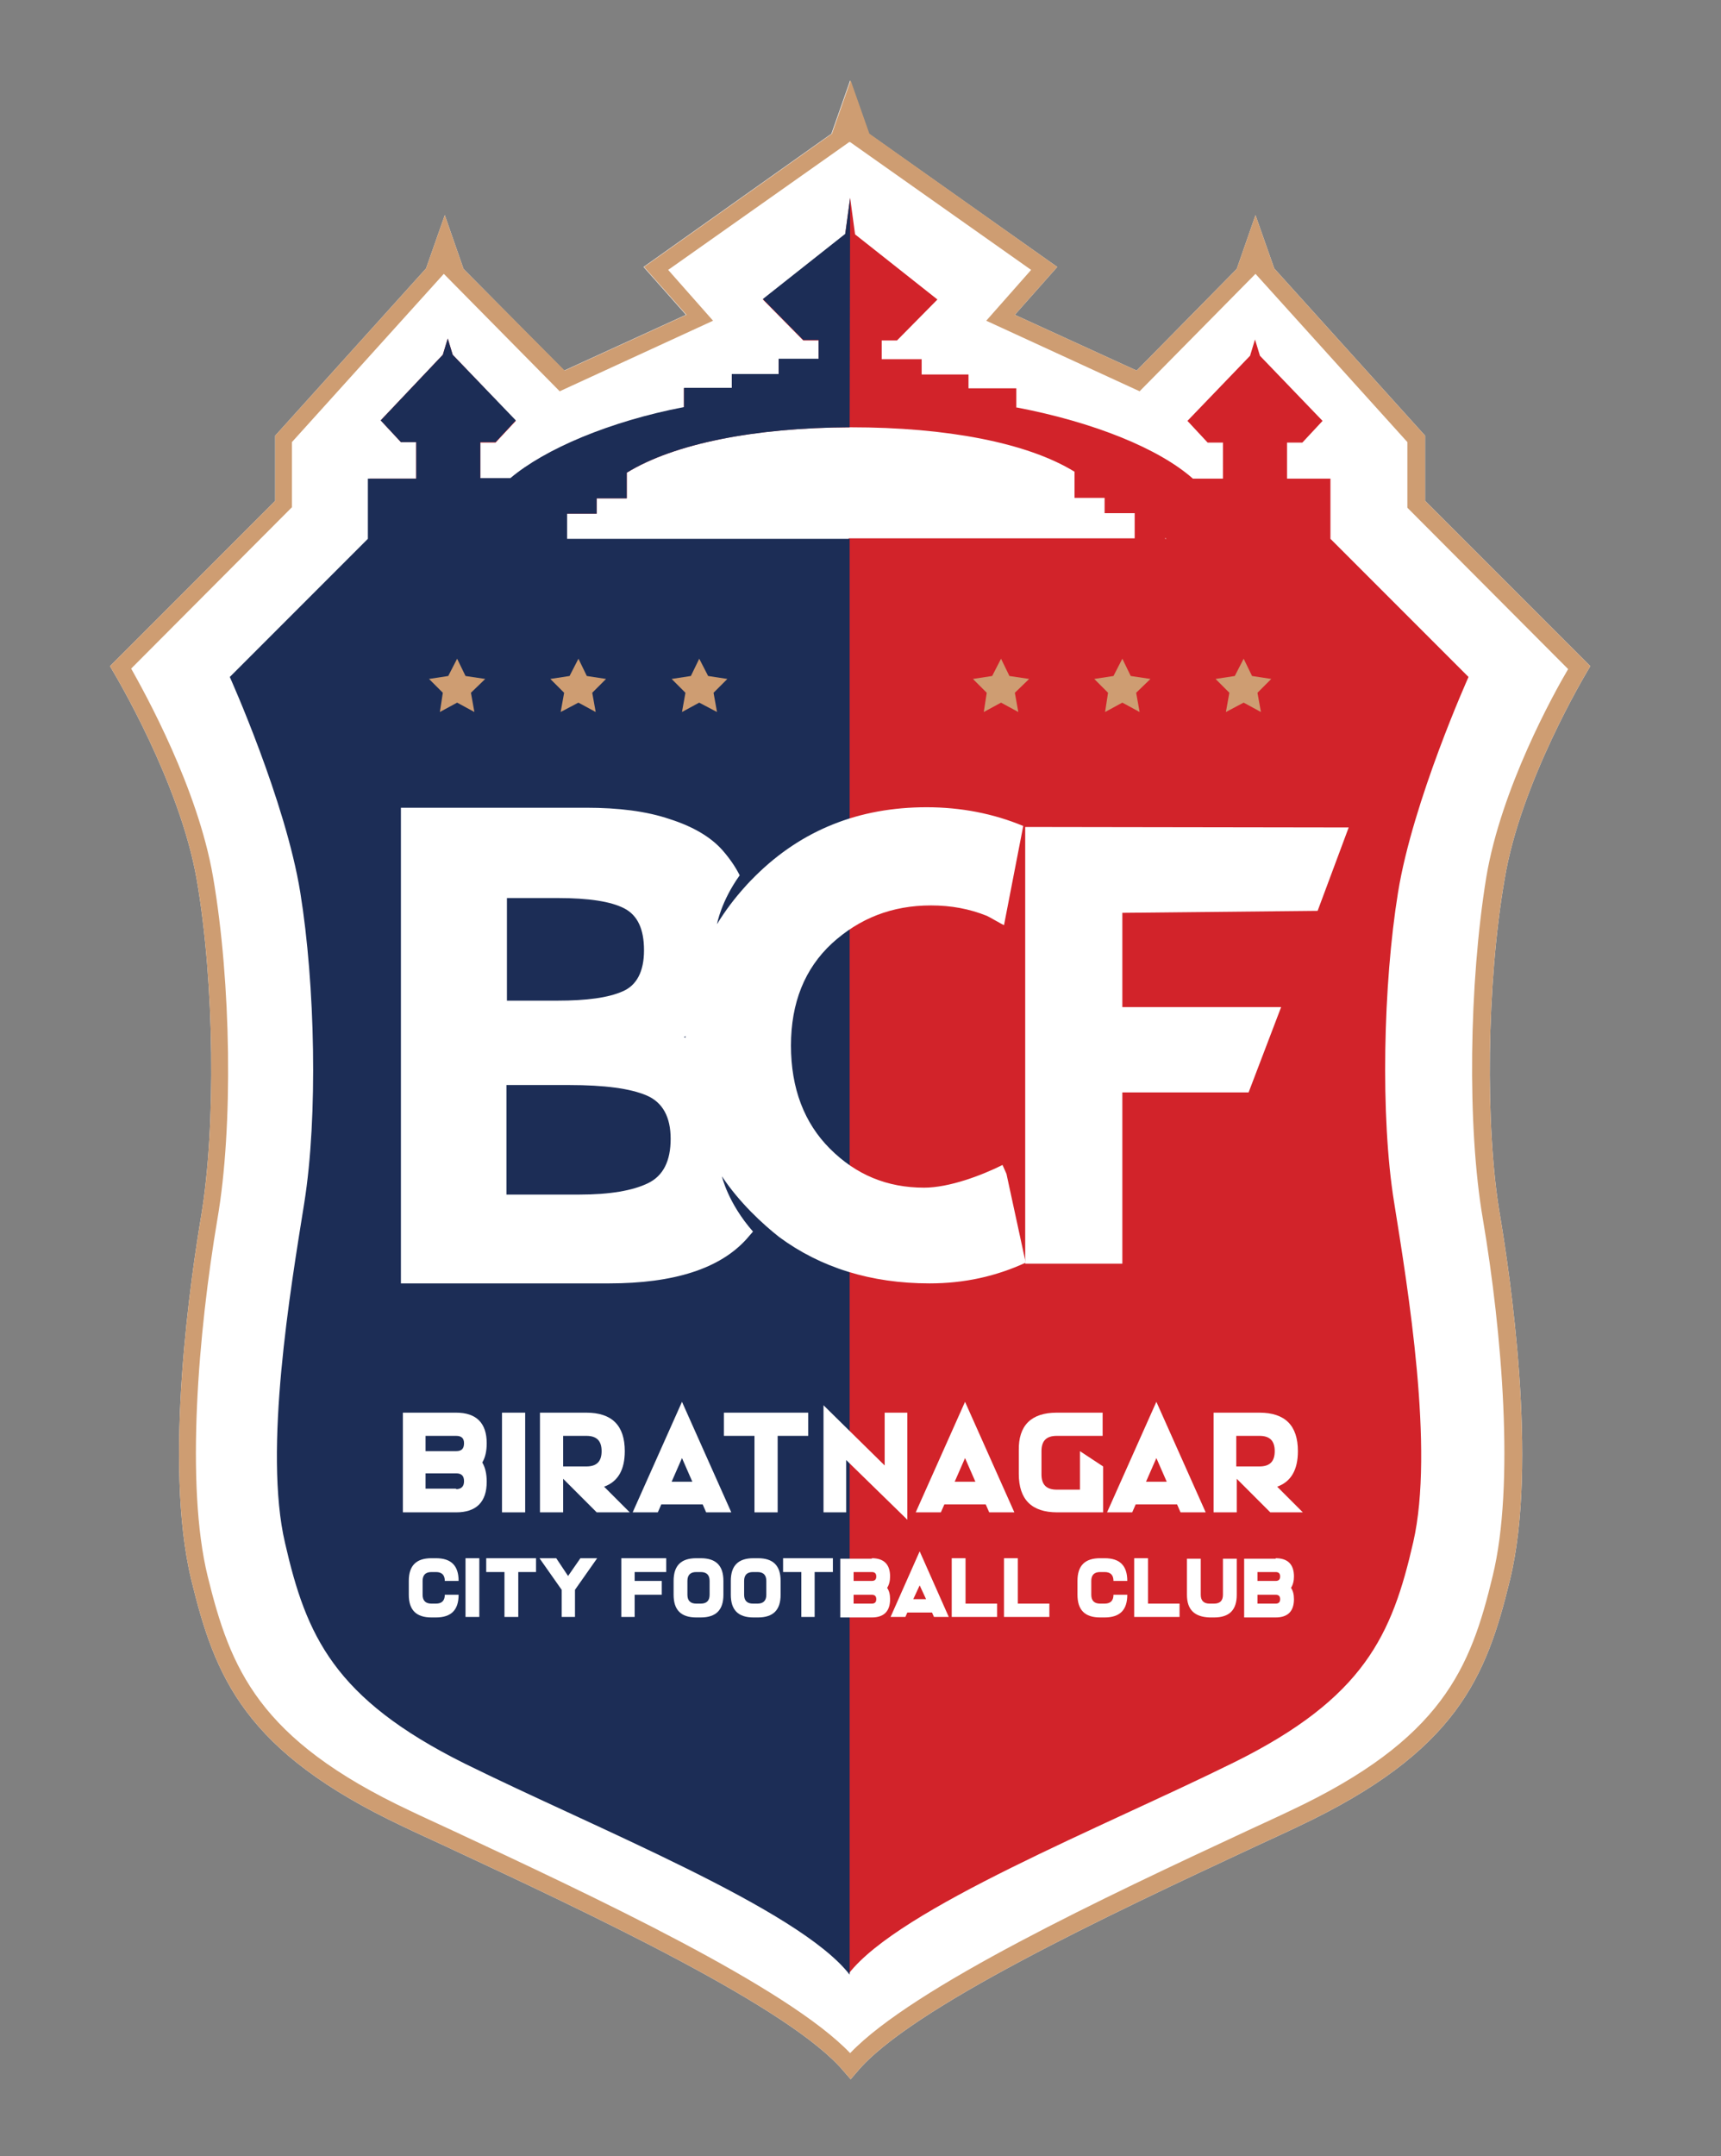 <?xml version="1.0" encoding="utf-8"?>
<!-- Generator: Adobe Illustrator 23.0.1, SVG Export Plug-In . SVG Version: 6.00 Build 0)  -->
<svg version="1.1" id="Layer_1" xmlns="http://www.w3.org/2000/svg" xmlns:xlink="http://www.w3.org/1999/xlink" x="0px" y="0px"
	 viewBox="0 0 349 437" enable-background="new 0 0 349 437" xml:space="preserve">
<rect x="0" y="0" width="349" height="437" fill="#808080" stroke="none"/>
<g>
	<defs>
		<rect id="SVGID_1_" x="-125" y="-201.9" width="595.3" height="841.9"/>
	</defs>
	<clipPath id="SVGID_2_">
		<use xlink:href="#SVGID_1_"  overflow="visible"/>
	</clipPath>
	<path clip-path="url(#SVGID_2_)" fill="#FFFFFF" d="M321.8,136.2l0.7-1.2L289,101.5V88.3l-30.6-33.9l-3.8-10.8l-3.8,10.9h0
		l-20.3,20.6l-24.7-11.3l8.6-9.7l-38.2-27l-3.8-10.8v-0.1l0,0l0,0v0.1l-3.8,10.8l-38.1,27l8.6,9.7l-24.7,11.3L94,54.5h0l-3.8-10.9
		l-3.8,10.8L55.8,88.3v13.2L22.3,135l0.7,1.2c0.1,0.2,13.5,22.4,16.9,42.1c3.6,20.8,3.9,50.1,0.9,68.1c-1.9,11.3-7.8,50-2,73.8
		c4.8,19.7,10.7,34.8,43,50c2.7,1.3,5.6,2.6,8.6,4c29.6,13.8,70.1,32.8,80.8,45.7l1.3,1.5v0l0,0l0,0v0l1.3-1.5
		c10.7-12.9,51.2-31.9,80.8-45.7c3-1.4,5.9-2.7,8.6-4c32.3-15.2,38.2-30.3,43-50c5.8-23.7-0.1-62.5-2-73.8
		c-3.1-18-2.7-47.3,0.9-68.1C308.3,158.6,321.7,136.4,321.8,136.2"/>
	<path clip-path="url(#SVGID_2_)" fill="#D2232A" d="M283.5,180.9c3-18.6,14.3-43.7,14.3-43.7l-28-28V97H261v-7.3h3.1l4.1-4.4
		l-12.7-13.2h0l-1-3.3l-1,3.3h0l-12.7,13.2l4.1,4.4h3.1V97h-6.1c-6.9-6.1-20-11.4-35.6-14.4c-0.1,0-0.1,0-0.2,0v-3.9h-9.7v-2.8h-9.5
		v-3.1h-8.1V69h3.1l8.2-8.3l-16.7-13.2h0l-1-7.4l-1,7.4h0l-16.7,13.2l8.2,8.3h3.1v3.8h-8.1v3.1h-9.5v2.8h-9.7v3.9
		c-15.1,2.9-28.2,8.5-35.2,14.4h-6.1v-7.3h3.1l4.1-4.4L91.8,71.9h0l-1-3.3l-1,3.3h0L77.2,85.2l4.1,4.4h3.1V97H75v12.2h33.8h0.1h6
		v-5.1h6.1V101h6.1v-5.2c9.6-5.9,26.1-9.2,45.5-9.2c19.3,0,35.7,3.1,45.3,9v5.3h6.1v3.1h6.1v5.1h-58v290.9
		c10.3-13.3,51.6-29.7,78.1-42.8c26.5-13.1,32.1-25.9,36.4-44.7c4.3-18.8-1.1-51.4-3.9-68.9C279.9,226.3,280.5,199.4,283.5,180.9
		 M236.3,109.2V109c0.1,0.1,0.1,0.1,0.2,0.2H236.3z"/>
	<path clip-path="url(#SVGID_2_)" fill="#1C2D56" d="M121,104.1V101h6.1v-5.2c9.6-5.9,25.9-9.1,45.2-9.2l0.1-46.5l-1,7.3h0
		l-16.7,13.2l8.2,8.3h3.1v3.8h-8.1v3.1h-9.5v2.8h-9.7v3.9c-15.1,2.9-28.2,8.5-35.2,14.4h-6.1v-7.3h3.1l4.1-4.4L91.8,71.9h0l-1-3.3
		l-1,3.3h0L77.2,85.2l4.1,4.4h3.1V97h-9.8l0,12.2l-28,28c0,0,11.3,25.1,14.3,43.7c3,18.6,3.6,45.4,0.8,62.9
		c-2.8,17.5-8.3,50.1-3.9,68.9c4.3,18.8,9.9,31.5,36.4,44.7c26.5,13.1,67.8,29.5,78.1,42.8V109.2h-57.3v-5.1H121z"/>
	<path clip-path="url(#SVGID_2_)" fill="#FFFFFF" d="M92.5,286.3c4.1,0,6.2,2.1,6.2,6.2c0,1.6-0.3,2.9-0.9,3.9
		c0.6,1,0.9,2.3,0.9,3.9c0,4.1-2.1,6.2-6.2,6.2H81.7v-20.2H92.5z M94.1,292.5c0-1-0.5-1.5-1.6-1.5h-6.2v3.1h6.2
		C93.6,294.1,94.1,293.6,94.1,292.5 M92.5,301.8c1,0,1.6-0.5,1.6-1.6s-0.5-1.6-1.6-1.6h-6.2v3.1H92.5z"/>
	<rect x="101.8" y="286.3" clip-path="url(#SVGID_2_)" fill="#FFFFFF" width="4.7" height="20.2"/>
	<path clip-path="url(#SVGID_2_)" fill="#FFFFFF" d="M118.9,286.3c5.2,0,7.8,2.6,7.8,7.8c0,3.8-1.4,6.2-4.2,7.2l5.2,5.2H121
		l-6.8-6.8v6.8h-4.7v-20.2H118.9z M122,294.1c0-2.1-1-3.1-3.1-3.1h-4.7v6.2h4.7C121,297.2,122,296.2,122,294.1"/>
	<path clip-path="url(#SVGID_2_)" fill="#FFFFFF" d="M142.5,304.9h-8.4l-0.7,1.6h-5.1l10-22.4l10,22.4h-5.1L142.5,304.9z
		 M140.4,300.3l-2.1-4.8l-2.1,4.8H140.4z"/>
	<polygon clip-path="url(#SVGID_2_)" fill="#FFFFFF" points="157.7,291 157.7,306.5 153,306.5 153,291 146.8,291 146.8,286.3 
		163.9,286.3 163.9,291 	"/>
	<polygon clip-path="url(#SVGID_2_)" fill="#FFFFFF" points="171.6,295.9 171.6,306.5 167,306.5 167,284.8 179.4,297 179.4,286.3 
		184,286.3 184,308 	"/>
	<path clip-path="url(#SVGID_2_)" fill="#FFFFFF" d="M199.9,304.9h-8.4l-0.7,1.6h-5.1l10-22.4l10,22.4h-5.1L199.9,304.9z
		 M197.8,300.3l-2.1-4.8l-2.1,4.8H197.8z"/>
	<path clip-path="url(#SVGID_2_)" fill="#FFFFFF" d="M214.3,286.3h9.3v4.7h-9.3c-2.1,0-3.1,1-3.1,3.1v4.7c0,2.1,1,3.1,3.1,3.1h4.7
		v-7.8l4.7,3.1v9.3h-9.3c-5.2,0-7.8-2.6-7.8-7.8v-4.7C206.5,288.9,209.1,286.3,214.3,286.3"/>
	<path clip-path="url(#SVGID_2_)" fill="#FFFFFF" d="M238.7,304.9h-8.4l-0.7,1.6h-5.1l10-22.4l10,22.4h-5.1L238.7,304.9z
		 M236.6,300.3l-2.1-4.8l-2.1,4.8H236.6z"/>
	<path clip-path="url(#SVGID_2_)" fill="#FFFFFF" d="M255.4,286.3c5.2,0,7.8,2.6,7.8,7.8c0,3.8-1.4,6.2-4.2,7.2l5.2,5.2h-6.6
		l-6.8-6.8v6.8h-4.7v-20.2H255.4z M258.5,294.1c0-2.1-1-3.1-3.1-3.1h-4.7v6.2h4.7C257.5,297.2,258.5,296.2,258.5,294.1"/>
	<path clip-path="url(#SVGID_2_)" fill="#FFFFFF" d="M88.4,315.8c3.1,0,4.6,1.5,4.6,4.6h-2.8c0-1.2-0.6-1.8-1.8-1.8h-0.9
		c-1.2,0-1.8,0.6-1.8,1.8v2.8c0,1.2,0.6,1.8,1.8,1.8h0.9c1.2,0,1.8-0.6,1.8-1.8H93c0,3.1-1.5,4.6-4.6,4.6h-0.9
		c-3.1,0-4.6-1.5-4.6-4.6v-2.8c0-3.1,1.5-4.6,4.6-4.6H88.4z"/>
	<rect x="94.4" y="315.8" clip-path="url(#SVGID_2_)" fill="#FFFFFF" width="2.8" height="11.9"/>
	<polygon clip-path="url(#SVGID_2_)" fill="#FFFFFF" points="105.1,318.6 105.1,327.7 102.3,327.7 102.3,318.6 98.6,318.6 
		98.6,315.8 108.7,315.8 108.7,318.6 	"/>
	<polygon clip-path="url(#SVGID_2_)" fill="#FFFFFF" points="113.9,322.2 109.4,315.8 112.8,315.8 115.2,319.4 117.7,315.8 
		121.1,315.8 116.6,322.2 116.6,327.7 113.9,327.7 	"/>
	<polygon clip-path="url(#SVGID_2_)" fill="#FFFFFF" points="135.1,315.8 135.1,318.6 128.7,318.6 128.7,320.4 134.2,320.4 
		134.2,323.2 128.7,323.2 128.7,327.7 126,327.7 126,315.8 	"/>
	<path clip-path="url(#SVGID_2_)" fill="#FFFFFF" d="M136.6,320.4c0-3.1,1.5-4.6,4.6-4.6h0.9c3.1,0,4.6,1.5,4.6,4.6v2.8
		c0,3.1-1.5,4.6-4.6,4.6h-0.9c-3.1,0-4.6-1.5-4.6-4.6V320.4z M141.2,318.6c-1.2,0-1.8,0.6-1.8,1.8v2.8c0,1.2,0.6,1.8,1.8,1.8h0.9
		c1.2,0,1.8-0.6,1.8-1.8v-2.8c0-1.2-0.6-1.8-1.8-1.8H141.2z"/>
	<path clip-path="url(#SVGID_2_)" fill="#FFFFFF" d="M148.2,320.4c0-3.1,1.5-4.6,4.6-4.6h0.9c3.1,0,4.6,1.5,4.6,4.6v2.8
		c0,3.1-1.5,4.6-4.6,4.6h-0.9c-3.1,0-4.6-1.5-4.6-4.6V320.4z M152.7,318.6c-1.2,0-1.8,0.6-1.8,1.8v2.8c0,1.2,0.6,1.8,1.8,1.8h0.9
		c1.2,0,1.8-0.6,1.8-1.8v-2.8c0-1.2-0.6-1.8-1.8-1.8H152.7z"/>
	<polygon clip-path="url(#SVGID_2_)" fill="#FFFFFF" points="165.2,318.6 165.2,327.7 162.5,327.7 162.5,318.6 158.8,318.6 
		158.8,315.8 168.9,315.8 168.9,318.6 	"/>
	<path clip-path="url(#SVGID_2_)" fill="#FFFFFF" d="M176.8,315.8c2.4,0,3.7,1.2,3.7,3.7c0,0.9-0.2,1.7-0.6,2.3
		c0.4,0.6,0.6,1.3,0.6,2.3c0,2.4-1.2,3.7-3.7,3.7h-6.4v-11.9H176.8z M177.7,319.5c0-0.6-0.3-0.9-0.9-0.9h-3.7v1.8h3.7
		C177.4,320.4,177.7,320.1,177.7,319.5 M176.8,325c0.6,0,0.9-0.3,0.9-0.9c0-0.6-0.3-0.9-0.9-0.9h-3.7v1.8H176.8z"/>
	<path clip-path="url(#SVGID_2_)" fill="#FFFFFF" d="M189,326.8h-5l-0.4,0.9h-3l5.9-13.3l5.9,13.3h-3L189,326.8z M187.8,324.1
		l-1.3-2.8l-1.3,2.8H187.8z"/>
	<polygon clip-path="url(#SVGID_2_)" fill="#FFFFFF" points="193,315.8 195.8,315.8 195.8,325 202.2,325 202.2,327.7 193,327.7 	"/>
	<polygon clip-path="url(#SVGID_2_)" fill="#FFFFFF" points="203.6,315.8 206.4,315.8 206.4,325 212.8,325 212.8,327.7 203.6,327.7 
			"/>
	<path clip-path="url(#SVGID_2_)" fill="#FFFFFF" d="M224,315.8c3.1,0,4.6,1.5,4.6,4.6h-2.8c0-1.2-0.6-1.8-1.8-1.8h-0.9
		c-1.2,0-1.8,0.6-1.8,1.8v2.8c0,1.2,0.6,1.8,1.8,1.8h0.9c1.2,0,1.8-0.6,1.8-1.8h2.8c0,3.1-1.5,4.6-4.6,4.6h-0.9
		c-3.1,0-4.6-1.5-4.6-4.6v-2.8c0-3.1,1.5-4.6,4.6-4.6H224z"/>
	<polygon clip-path="url(#SVGID_2_)" fill="#FFFFFF" points="230,315.8 232.8,315.8 232.8,325 239.2,325 239.2,327.7 230,327.7 	"/>
	<path clip-path="url(#SVGID_2_)" fill="#FFFFFF" d="M240.7,323.2v-7.3h2.8v7.3c0,1.2,0.6,1.8,1.8,1.8h0.9c1.2,0,1.8-0.6,1.8-1.8
		v-7.3h2.8v7.3c0,3.1-1.5,4.6-4.6,4.6h-0.9C242.2,327.7,240.7,326.2,240.7,323.2"/>
	<path clip-path="url(#SVGID_2_)" fill="#FFFFFF" d="M258.7,315.8c2.4,0,3.7,1.2,3.7,3.7c0,0.9-0.2,1.7-0.6,2.3
		c0.4,0.6,0.6,1.3,0.6,2.3c0,2.4-1.2,3.7-3.7,3.7h-6.4v-11.9H258.7z M259.6,319.5c0-0.6-0.3-0.9-0.9-0.9H255v1.8h3.7
		C259.3,320.4,259.6,320.1,259.6,319.5 M258.7,325c0.6,0,0.9-0.3,0.9-0.9c0-0.6-0.3-0.9-0.9-0.9H255v1.8H258.7z"/>
	<polygon clip-path="url(#SVGID_2_)" fill="#FFFFFF" points="273.5,167.7 267.2,184.6 227.6,185 227.6,204.1 259.8,204.1 
		253.2,221.4 227.6,221.4 227.6,256.1 207.9,256.1 207.9,167.6 	"/>
	<path clip-path="url(#SVGID_2_)" fill="#FFFFFF" d="M204.1,237.9l-0.8-1.8c-4.2,2.1-10.8,4.6-15.9,4.6c-7.5,0-13.8-2.6-19.1-7.9
		c-5.2-5.2-7.9-12.2-7.9-20.9c0-8.7,2.8-15.6,8.3-20.7c5.6-5.1,12.2-7.7,20.1-7.7c4.1,0,7.8,0.7,11.3,2.1c0.3,0.1,3.2,1.8,3.5,1.9
		l3.9-20.1c-6-2.5-12.6-3.8-19.6-3.8c-13.7,0-25.3,4.6-34.7,13.9c-0.7,0.7-1.5,1.5-2.1,2.2c0,0,0,0,0,0c-2,2.2-4,4.8-5.7,7.6
		c0,0,0.8-4.6,4.6-9.9c-0.9-1.8-2.1-3.5-3.5-5.1c-2.4-2.7-6-4.8-10.7-6.3c-4.7-1.6-10.4-2.3-16.9-2.3H81.3v96.4h42.2
		c13.2,0,22.5-3,27.9-9c0.4-0.5,0.9-1,1.3-1.5c-5.1-5.8-6.3-11.2-6.3-11.2c3.5,5.3,8.3,9.7,11.6,12.3c8.4,6.2,18.6,9.4,30.5,9.4
		c7,0,13.4-1.4,19.5-4.2L204.1,237.9z M102.8,182h10.3c6.3,0,10.8,0.7,13.5,2.1c2.7,1.4,4,4.2,4,8.5c0,4.3-1.5,7.1-4.3,8.3
		c-2.9,1.3-7.3,1.9-13.3,1.9h-10.2V182z M131.4,239.8c-3.1,1.5-7.7,2.3-13.9,2.3h-14.8v-22.2h12.7c7.2,0,12.4,0.7,15.7,2.1
		c3.3,1.4,4.9,4.4,4.9,8.8C136,235.3,134.5,238.3,131.4,239.8 M139,210.3c-0.1,0-0.2-0.1-0.3-0.1c0.1-0.1,0.2-0.1,0.4-0.2
		C139,210.1,139,210.2,139,210.3"/>
	<polygon clip-path="url(#SVGID_2_)" fill="#CE9D72" points="227.6,133.5 229.3,137 233.3,137.6 230.4,140.4 231.1,144.3 
		227.6,142.4 224.1,144.3 224.7,140.4 221.9,137.6 225.8,137 	"/>
	<polygon clip-path="url(#SVGID_2_)" fill="#CE9D72" points="203,133.5 204.7,137 208.7,137.6 205.8,140.4 206.5,144.3 203,142.4 
		199.5,144.3 200.1,140.4 197.3,137.6 201.2,137 	"/>
	<polygon clip-path="url(#SVGID_2_)" fill="#CE9D72" points="252.2,133.5 253.9,137 257.8,137.6 255,140.4 255.7,144.3 252.2,142.4 
		248.6,144.3 249.3,140.4 246.5,137.6 250.4,137 	"/>
	<polygon clip-path="url(#SVGID_2_)" fill="#CE9D72" points="117.3,133.5 119,137 122.9,137.6 120.1,140.4 120.8,144.3 117.3,142.4 
		113.7,144.3 114.4,140.4 111.6,137.6 115.5,137 	"/>
	<polygon clip-path="url(#SVGID_2_)" fill="#CE9D72" points="92.7,133.5 94.4,137 98.4,137.6 95.5,140.4 96.2,144.3 92.7,142.4 
		89.2,144.3 89.8,140.4 87,137.6 90.9,137 	"/>
	<polygon clip-path="url(#SVGID_2_)" fill="#CE9D72" points="141.8,133.5 143.6,137 147.5,137.6 144.7,140.4 145.4,144.3 
		141.8,142.4 138.3,144.3 139,140.4 136.2,137.6 140.1,137 	"/>
	<path clip-path="url(#SVGID_2_)" fill="#CE9D72" d="M321.8,136.2l0.7-1.2L289,101.5V88.3l-30.6-33.9l-3.8-10.8l-3.8,10.9h0
		l-20.3,20.6l-24.7-11.3l8.6-9.7l-38.1-27l-3.8-10.8v-0.1l0,0l0,0v0.1l-3.8,10.8l-38.1,27l8.6,9.7l-24.7,11.3L94,54.5h0l-3.8-10.9
		l-3.8,10.8L55.8,88.3v13.2L22.3,135l0.7,1.2c0.1,0.2,13.5,22.4,16.9,42.1c3.6,20.8,3.9,50.1,0.9,68.1c-1.9,11.3-7.8,50-2,73.8
		c4.8,19.7,10.7,34.8,43,50c2.7,1.3,5.6,2.6,8.6,4c29.6,13.8,70.1,32.8,80.8,45.7l1.3,1.5v0l0,0l0,0v0l1.3-1.5
		c10.7-12.9,51.2-31.9,80.8-45.7c3-1.4,5.9-2.7,8.6-4c32.3-15.2,38.2-30.3,43-50c5.8-23.7-0.1-62.5-2-73.8
		c-3.1-18-2.7-47.3,0.9-68.1C308.3,158.6,321.7,136.4,321.8,136.2 M300.7,247c3.9,23,6.5,54,2,72.4c-4.5,18.7-10.2,33.1-41.1,47.6
		c-2.7,1.3-5.6,2.6-8.6,4c-28.8,13.4-67.8,31.7-80.6,45.1c-12.8-13.4-51.9-31.7-80.6-45.1c-3-1.4-5.9-2.7-8.6-4
		c-30.9-14.5-36.5-28.9-41.1-47.6c-4.5-18.4-1.9-49.4,2-72.4c3.2-18.6,2.8-47.8-0.9-69.3c-3.1-18-13.8-37.2-16.6-42.2l32.6-32.7
		V89.6l30.8-34.1l23.5,23.8l31.1-14.3l-9.1-10.3l36.7-25.9h0.1h0h0.1l36.7,25.9l-9.1,10.3l31.1,14.3l23.5-23.8l30.8,34.1v13.3
		l32.6,32.7c-2.9,4.9-13.6,24.2-16.6,42.2C297.9,199.3,297.5,228.4,300.7,247"/>
</g>
</svg>
